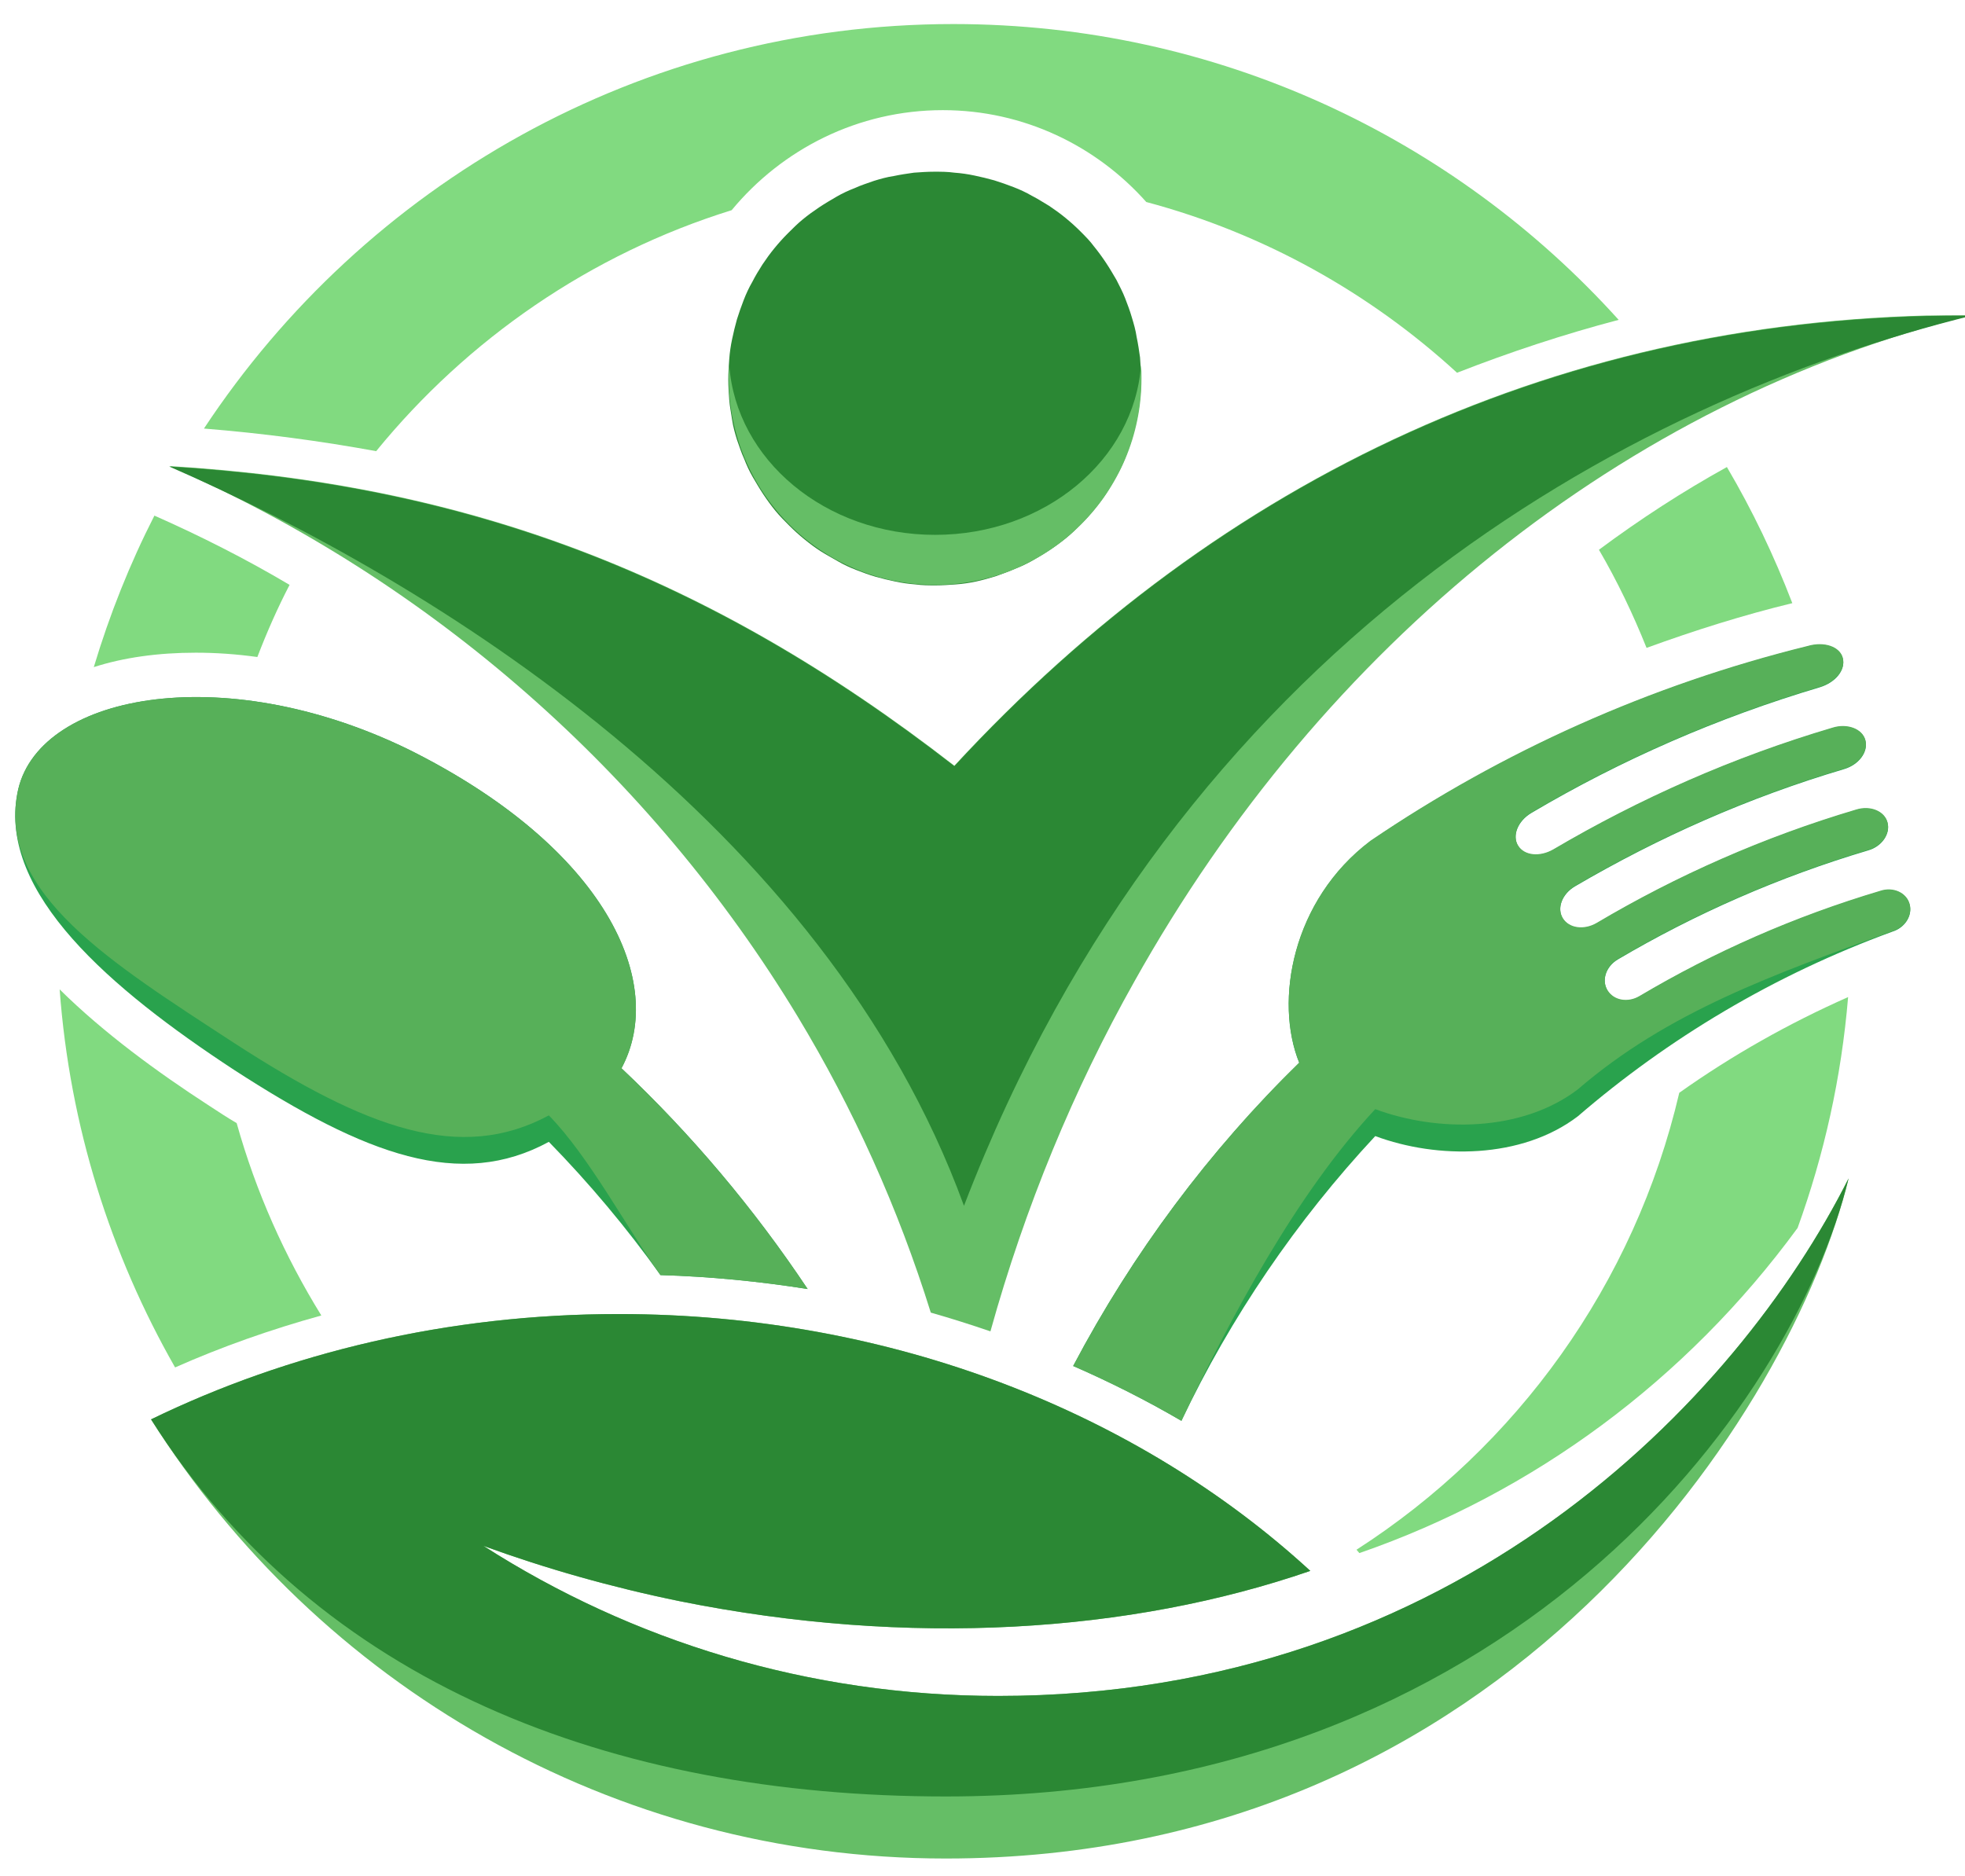 <?xml version="1.0" encoding="utf-8"?>
<!-- Generator: Adobe Illustrator 22.0.0, SVG Export Plug-In . SVG Version: 6.00 Build 0)  -->
<svg version="1.1" id="Layer_1" xmlns="http://www.w3.org/2000/svg" xmlns:xlink="http://www.w3.org/1999/xlink" x="0px" y="0px"
	 viewBox="0 0 408.5 390" style="enable-background:new 0 0 408.5 390;" xml:space="preserve">
<style type="text/css">
	.st0{fill:#29A24D;}
	.st1{fill:#57B059;}
	.st2{clip-path:url(#SVGID_2_);}
	.st3{fill:#81DA80;}
	.st4{clip-path:url(#SVGID_4_);}
	.st5{fill:#65BE66;}
	.st6{clip-path:url(#SVGID_6_);}
	.st7{fill:#2B8834;}
	.st8{clip-path:url(#SVGID_8_);}
	.st9{fill:none;}
</style>
<g>
	<g transform="translate(175.843, 275.65)">
	</g>
</g>
<g>
	<g transform="translate(305.871, 275.65)">
	</g>
</g>
<g>
	<path class="st0" d="M114.1,237.4c8.4,8.6,16.2,17.9,23.2,27.7c10.3,0.3,20.5,1.3,30.6,2.9c-11.2-16.8-24.2-32.2-38.7-45.9
		c9.5-17.7-3.1-45.8-44.3-66.3c-39-19-77.6-11.3-81.3,9.2c-3.9,20.7,19.4,40.6,45,57.4C76.2,240.3,95.7,247.4,114.1,237.4z"/>
	<path class="st1" d="M114.1,231.9c8.4,8.6,16.2,23.4,23.2,33.2c10.3,0.3,20.5,1.3,30.6,2.9c-11.2-16.8-24.2-32.2-38.7-45.9
		c9.5-17.7-3.1-45.8-44.3-66.3c-39-19-77.6-11.3-81.3,9.2c-3.9,20.7,19.4,35.1,45,51.8C76.2,234.7,95.7,241.8,114.1,231.9z"/>
	<g>
		<g>
			<g>
				<g>
					<defs>
						<rect id="SVGID_1_" x="40.6" y="4.9" width="297.6" height="89.5"/>
					</defs>
					<clipPath id="SVGID_2_">
						<use xlink:href="#SVGID_1_"  style="overflow:visible;"/>
					</clipPath>
					<g class="st2">
						<path class="st3" d="M78.2,93.8c19-23.3,44.6-41,73.9-50.1C162.6,31,178.4,22.9,196,22.9c16.8,0,31.9,7.4,42.3,19.1
							c24.4,6.5,46.5,18.9,64.6,35.5c11-4.3,22.2-8,33.6-11C302.4,28.7,253.1,5,198.2,5C133.1,5,75.8,38.5,42.4,89.1
							C54.8,90.1,66.7,91.7,78.2,93.8z"/>
					</g>
				</g>
			</g>
		</g>
	</g>
	<path class="st3" d="M332.4,114.3c3.8,6.5,7.1,13.4,9.9,20.4c9.9-3.6,20-6.8,30.3-9.3c-3.8-9.9-8.3-19.3-13.6-28.3
		C349.8,102.2,341,107.9,332.4,114.3z"/>
	<path class="st3" d="M32.1,107.2c-5.1,10-9.3,20.5-12.6,31.5c6.2-2,13.4-3,21.2-3c4.2,0,8.5,0.3,12.8,0.9c2-5.2,4.2-10.2,6.7-15
		C51.1,116.2,41.6,111.4,32.1,107.2z"/>
	<path class="st3" d="M66.8,273.5c-7.6-12.3-13.6-25.7-17.6-40c-1.9-1.1-3.7-2.3-5.7-3.6c-10.8-7-22-15.2-31.1-24.2
		c2.1,28.5,10.6,55.1,24,78.6C46.1,280,56.3,276.4,66.8,273.5z"/>
	<path class="st3" d="M282.6,322.9c36.1-12.5,67.9-35.9,91.1-67.6c5.5-15.2,9.1-31.2,10.5-48c-12.4,5.5-24.1,12.1-35.1,19.9
		c-9.3,39.8-33.8,73.6-67.1,95L282.6,322.9z"/>
	<path class="st0" d="M223.1,284c7.8,3.4,15.3,7.2,22.5,11.4c10.3-21.6,23.9-41.6,40.3-59.2c12.9,4.8,30.4,4.8,42.1-4.1
		c18.8-16.2,40.8-29.4,65.4-38.4c2.6-0.8,4.2-3.3,3.6-5.6c-0.6-2.4-3.4-3.7-6.1-2.8c-17.8,5.3-34.6,12.7-50.1,21.9
		c-2.4,1.4-5.3,0.9-6.6-1.2c-1.3-2.1-0.4-5,2.1-6.5c16.1-9.5,33.6-17.2,52.1-22.7c2.8-0.8,4.6-3.4,4-5.7c-0.6-2.4-3.6-3.6-6.5-2.7
		c-19.2,5.7-37.3,13.7-54,23.6c-2.6,1.5-5.7,1.1-7-1s-0.2-5.1,2.5-6.7c17.4-10.2,36.1-18.5,56-24.4c3-0.9,5-3.5,4.4-5.9
		s-3.8-3.6-6.9-2.6c-20.6,6.1-40,14.7-58,25.3c-2.8,1.6-6,1.3-7.3-0.8s-0.1-5.2,2.8-6.9c18.6-11,38.7-19.8,59.9-26.1
		c3.3-1,5.4-3.6,4.8-6s-3.9-3.5-7.3-2.5c-32.8,8.1-63.5,21.9-90.9,40.5c-16.3,12.3-20,33.3-14.8,46.1
		C251.4,239.2,235.5,260.5,223.1,284z"/>
	<path class="st1" d="M223.1,284c7.8,3.4,15.3,7.2,22.5,11.4c10.3-21.6,23.9-47.2,40.3-64.8c12.9,4.8,30.4,4.8,42.1-4.1
		c18.8-16.2,40.8-23.9,65.4-32.9c2.6-0.8,4.2-3.3,3.6-5.6c-0.6-2.4-3.4-3.7-6.1-2.8c-17.8,5.3-34.6,12.7-50.1,21.9
		c-2.4,1.4-5.3,0.9-6.6-1.2c-1.3-2.1-0.4-5,2.1-6.5c16.1-9.5,33.6-17.2,52.1-22.7c2.8-0.8,4.6-3.4,4-5.7c-0.6-2.4-3.6-3.6-6.5-2.7
		c-19.2,5.7-37.3,13.7-54,23.6c-2.6,1.5-5.7,1.1-7-1s-0.2-5.1,2.5-6.7c17.4-10.2,36.1-18.5,56-24.4c3-0.9,5-3.5,4.4-5.9
		s-3.8-3.6-6.9-2.6c-20.6,6.1-40,14.7-58,25.3c-2.8,1.6-6,1.3-7.3-0.8s-0.1-5.2,2.8-6.9c18.6-11,38.7-19.8,59.9-26.1
		c3.3-1,5.4-3.6,4.8-6s-3.9-3.5-7.3-2.5c-32.8,8.1-63.5,21.9-90.9,40.5c-16.3,12.3-20,33.3-14.8,46.1
		C251.4,239.2,235.5,260.5,223.1,284z"/>
	<g>
		<g>
			<g>
				<g>
					<defs>
						<rect id="SVGID_3_" x="33.4" y="65.6" width="376.6" height="213.6"/>
					</defs>
					<clipPath id="SVGID_4_">
						<use xlink:href="#SVGID_3_"  style="overflow:visible;"/>
					</clipPath>
					<g class="st4">
						<path class="st5" d="M165.8,211.3c11.6,19.2,20.9,39.8,27.7,61.6c4.2,1.2,8.3,2.5,12.4,3.9c7.2-25.9,17.3-50.3,29.9-72.7
							C275,134,337.8,83.2,410,65.5c-0.5,0-1,0-1.6,0c-83.2,0-154.5,33.6-210,93.7C147,119.3,96.9,100.6,35.2,96.9
							C89.6,120.7,135.3,160.9,165.8,211.3z"/>
					</g>
				</g>
			</g>
		</g>
	</g>
	<g>
		<g>
			<g>
				<g>
					<defs>
						<rect id="SVGID_5_" x="33.4" y="65.6" width="376.6" height="187.2"/>
					</defs>
					<clipPath id="SVGID_6_">
						<use xlink:href="#SVGID_5_"  style="overflow:visible;"/>
					</clipPath>
					<g class="st6">
						<path class="st7" d="M200.4,250.7C245,134.3,337.8,83.4,410,65.6c-0.5,0-1,0-1.6,0c-83.2,0-154.5,33.6-210,93.7
							C147,119.4,96.9,100.7,35.2,97C89.6,120.7,171.4,171.1,200.4,250.7z"/>
					</g>
				</g>
			</g>
		</g>
	</g>
	<path class="st7" d="M233.9,62c0.5,1.3,1,2.6,1.4,4c0.4,1.3,0.8,2.7,1,4.1c0.3,1.4,0.5,2.8,0.7,4.2c0.1,1.4,0.2,2.8,0.2,4.2
		c0,1.4,0,2.8-0.2,4.2c-0.1,1.4-0.3,2.8-0.6,4.2c-0.3,1.4-0.6,2.7-1,4.1c-0.4,1.3-0.9,2.7-1.4,4s-1.1,2.6-1.8,3.8s-1.4,2.5-2.1,3.6
		s-1.6,2.3-2.5,3.4c-0.9,1.1-1.8,2.1-2.8,3.1s-2,2-3.1,2.9s-2.2,1.7-3.4,2.5s-2.4,1.5-3.6,2.2c-1.2,0.7-2.5,1.3-3.8,1.8
		c-1.3,0.6-2.6,1-3.9,1.5c-1.3,0.4-2.7,0.8-4.1,1.1c-1.4,0.3-2.8,0.5-4.2,0.6s-2.8,0.2-4.2,0.2s-2.8,0-4.2-0.2
		c-1.4-0.1-2.8-0.3-4.2-0.6c-1.4-0.3-2.7-0.6-4.1-1s-2.7-0.9-4-1.4s-2.6-1.1-3.8-1.8c-1.2-0.7-2.5-1.4-3.6-2.1s-2.3-1.6-3.4-2.5
		s-2.1-1.8-3.1-2.8s-2-2-2.9-3.1s-1.7-2.2-2.5-3.4s-1.5-2.4-2.2-3.6c-0.7-1.2-1.3-2.5-1.8-3.8c-0.6-1.3-1-2.6-1.5-4
		c-0.4-1.3-0.8-2.7-1-4.1s-0.5-2.8-0.6-4.2s-0.2-2.8-0.2-4.2c0-1.4,0.1-2.8,0.2-4.2c0.1-1.4,0.3-2.8,0.6-4.2c0.3-1.4,0.6-2.7,1-4.1
		c0.4-1.3,0.9-2.7,1.4-4s1.1-2.6,1.8-3.8c0.6-1.2,1.4-2.5,2.1-3.6c0.8-1.2,1.6-2.3,2.5-3.4s1.8-2.1,2.8-3.1s2-2,3.1-2.9
		s2.2-1.7,3.4-2.5c1.2-0.8,2.4-1.5,3.6-2.2s2.5-1.3,3.8-1.8c1.3-0.6,2.6-1,4-1.5c1.3-0.4,2.7-0.8,4.1-1c1.4-0.3,2.8-0.5,4.2-0.7
		c1.4-0.1,2.8-0.2,4.2-0.2s2.8,0,4.2,0.2c1.4,0.1,2.8,0.3,4.2,0.6c1.4,0.3,2.7,0.6,4.1,1c1.3,0.4,2.7,0.9,4,1.4s2.6,1.1,3.8,1.8
		c1.2,0.6,2.4,1.4,3.6,2.1c1.2,0.8,2.3,1.6,3.4,2.5c1.1,0.9,2.1,1.8,3.1,2.8s2,2,2.8,3.1c0.9,1.1,1.7,2.2,2.5,3.4
		c0.8,1.2,1.5,2.4,2.2,3.6C232.7,59.4,233.4,60.7,233.9,62z"/>
	<path class="st5" d="M194.4,111.2c-22.8,0-41.4-15.6-42.8-35.3c-0.1,0.9-0.1,1.8-0.1,2.8c0,23.7,19.2,42.9,42.9,42.9
		s42.9-19.2,42.9-42.9c0-0.9,0-1.9-0.1-2.8C235.8,95.6,217.2,111.2,194.4,111.2z"/>
	<g>
		<g>
			<g>
				<g>
					<defs>
						<rect id="SVGID_7_" x="31" y="243.2" width="355.2" height="143.3"/>
					</defs>
					<clipPath id="SVGID_8_">
						<use xlink:href="#SVGID_7_"  style="overflow:visible;"/>
					</clipPath>
					<g class="st8">
						<path class="st5" d="M207.5,352.6c-39.4,0-76.1-11.4-107-31.2c12.9,4.7,26.6,8.6,40.8,11.5c47.7,9.6,93.7,6.6,131.1-6.3
							c-35.7-32.8-86.9-53.4-143.8-53.4c-35.4,0-68.6,8-97.2,21.9c34.6,54.8,95.7,91.3,165.2,91.3c116.8,0,176.1-93.6,187.7-141.4
							C361.1,291.1,302.5,352.6,207.5,352.6z"/>
					</g>
				</g>
			</g>
		</g>
	</g>
	<path class="st7" d="M207.5,352.6c-39.4,0-76.1-11.4-107-31.2c12.9,4.7,26.6,8.6,40.8,11.5c47.7,9.6,93.7,6.6,131.1-6.3
		c-35.7-32.8-86.9-53.4-143.8-53.4c-35.4,0-68.6,8-97.2,21.9c34.6,54.8,95.7,78.4,165.2,78.4c116.8,0,176.1-80.7,187.7-128.5
		C361.1,291.1,302.5,352.6,207.5,352.6z"/>
</g>
<rect x="958.1" y="590.1" class="st9" width="3" height="1.5"/>
</svg>
